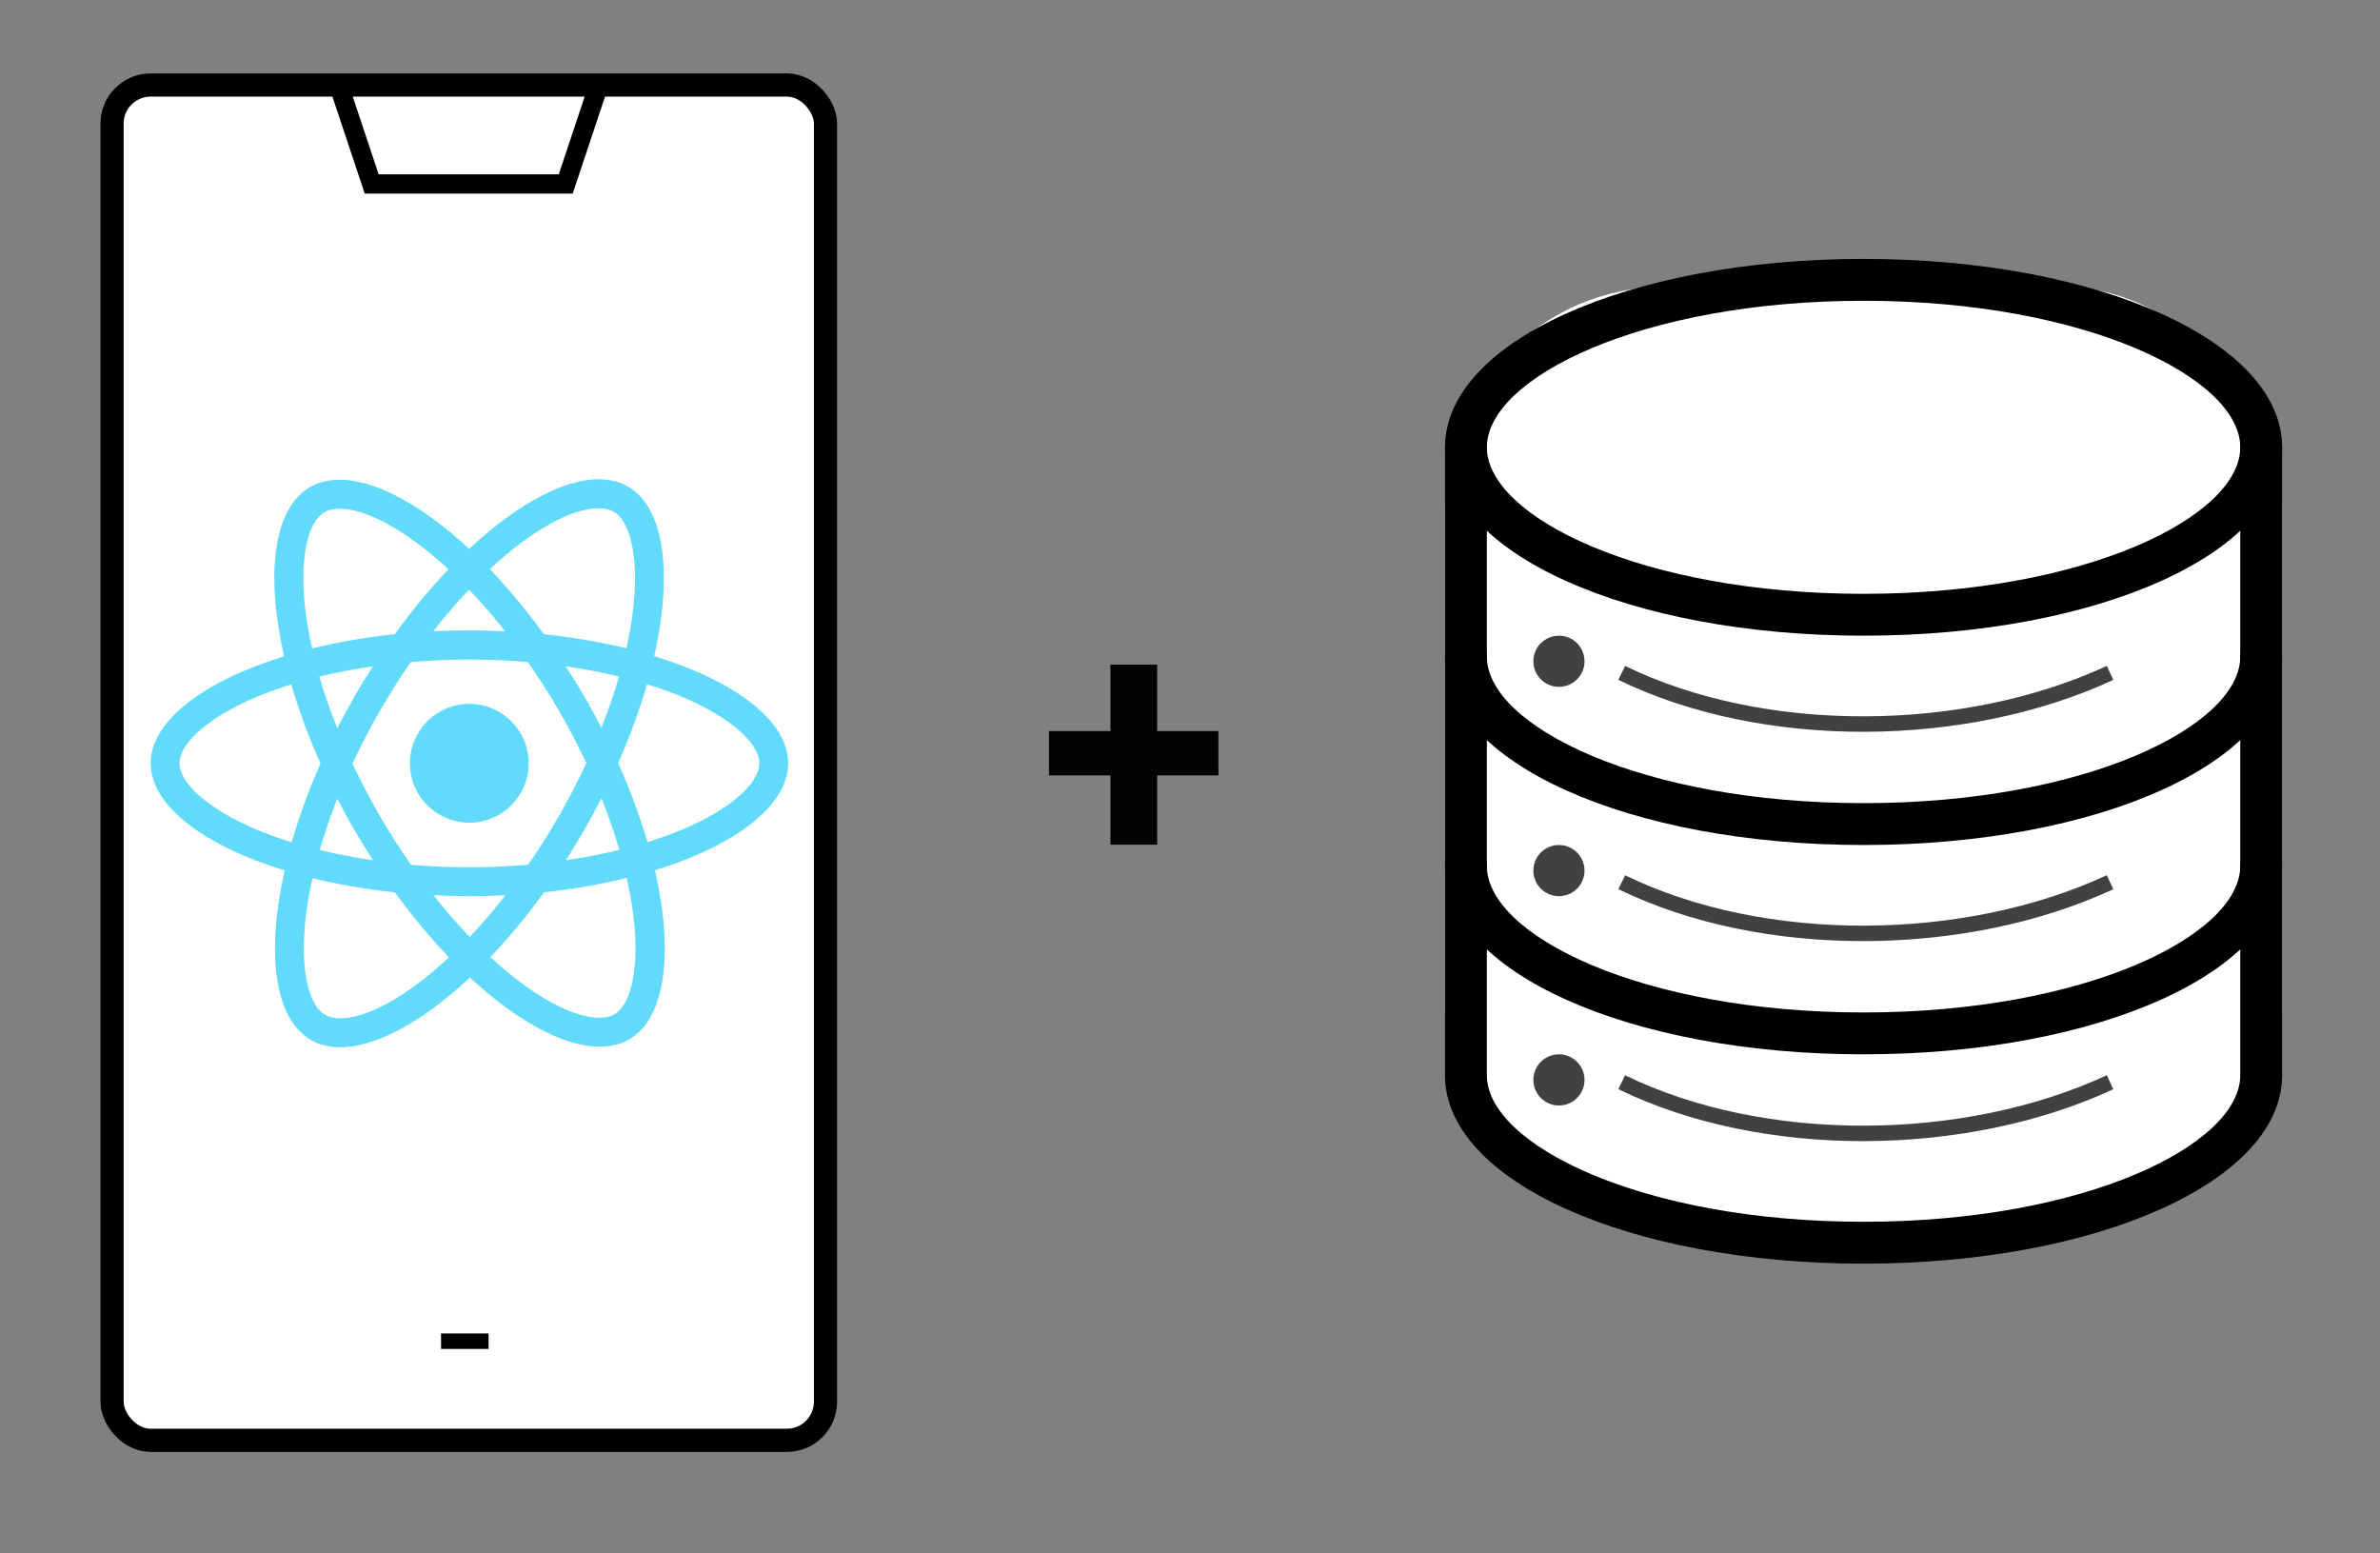 <svg width="616" height="402" viewBox="0 0 616 402" fill="none" xmlns="http://www.w3.org/2000/svg">
<rect x="0" y="0" width="616" height="402" fill="#808080" stroke="none"/>
<rect x="29" y="22" width="184.661" height="350.72" rx="10" fill="white" stroke="black" stroke-width="6"/>
<path d="M88 23L96.201 47.601H146.428L154.629 23" stroke="black" stroke-width="5"/>
<line x1="114.155" y1="347.069" x2="126.455" y2="347.069" stroke="black" stroke-width="4"/>
<rect x="374" y="74.222" width="216.667" height="244.352" rx="57" fill="url(#paint0_linear)"/>
<path d="M482.334 67C421.591 67 374.001 88.418 374.001 115.75C374.001 143.083 421.591 164.5 482.334 164.5C543.076 164.5 590.667 143.083 590.667 115.75C590.667 88.418 543.076 67 482.334 67ZM482.334 153.667C424.874 153.667 384.834 133.679 384.834 115.75C384.834 97.821 424.874 77.833 482.334 77.833C539.794 77.833 579.834 97.821 579.834 115.75C579.834 133.679 539.794 153.667 482.334 153.667Z" fill="black"/>
<path d="M585.25 164.5C582.26 164.5 579.834 166.927 579.834 169.917C579.834 187.846 539.794 207.834 482.334 207.834C424.874 207.834 384.834 187.846 384.834 169.917C384.834 166.927 382.407 164.5 379.417 164.5C376.427 164.5 374 166.927 374 169.917C374 197.249 421.591 218.667 482.333 218.667C543.076 218.667 590.666 197.249 590.666 169.917C590.667 166.927 588.24 164.5 585.25 164.5Z" fill="black"/>
<path d="M585.25 218.667C582.26 218.667 579.834 221.094 579.834 224.084C579.834 242.012 539.794 262 482.334 262C424.874 262 384.834 242.012 384.834 224.083C384.834 221.093 382.407 218.666 379.417 218.666C376.427 218.666 374 221.093 374 224.083C374 251.416 421.591 272.833 482.333 272.833C543.076 272.833 590.666 251.416 590.666 224.083C590.667 221.093 588.24 218.667 585.25 218.667Z" fill="black"/>
<path d="M585.251 110.333C582.261 110.333 579.834 112.76 579.834 115.75V278.25C579.834 296.179 539.794 316.167 482.334 316.167C424.874 316.167 384.834 296.179 384.834 278.25V115.75C384.834 112.76 382.407 110.333 379.417 110.333C376.427 110.333 374.001 112.76 374.001 115.75V278.25C374.001 305.582 421.591 327 482.334 327C543.076 327 590.667 305.582 590.667 278.25V115.75C590.667 112.76 588.241 110.333 585.251 110.333Z" fill="black"/>
<circle cx="403.491" cy="171.12" r="6.62" fill="#414141"/>
<circle cx="403.491" cy="225.287" r="6.62" fill="#414141"/>
<circle cx="403.491" cy="279.454" r="6.62" fill="#414141"/>
<path d="M419.741 174.13C456.6 192.088 508.739 191.477 546.13 174.13" stroke="#414141" stroke-width="4" stroke-linejoin="round"/>
<path d="M419.741 228.296C456.6 246.255 508.739 245.644 546.13 228.296" stroke="#414141" stroke-width="4" stroke-linejoin="round"/>
<path d="M419.741 280.056C456.6 298.014 508.739 297.403 546.13 280.056" stroke="#414141" stroke-width="4" stroke-linejoin="round"/>
<path d="M204 197.517C204 186.582 190.312 176.219 169.325 169.792C174.168 148.393 172.016 131.369 162.531 125.918C160.345 124.639 157.789 124.034 154.998 124.034V131.537C156.545 131.537 157.789 131.84 158.832 132.412C163.406 135.036 165.39 145.029 163.843 157.882C163.473 161.044 162.868 164.375 162.128 167.774C155.536 166.159 148.339 164.914 140.771 164.106C136.231 157.882 131.522 152.229 126.78 147.283C137.744 137.088 148.036 131.503 155.031 131.503V124C145.783 124 133.675 130.595 121.433 142.034C109.191 130.662 97.083 124.135 87.834 124.135V131.638C94.796 131.638 105.121 137.189 116.085 147.317C111.377 152.263 106.668 157.882 102.195 164.106C94.594 164.914 87.397 166.159 80.805 167.807C80.031 164.443 79.46 161.179 79.056 158.05C77.475 145.197 79.426 135.204 83.966 132.546C84.975 131.94 86.287 131.671 87.834 131.671V124.168C85.009 124.168 82.453 124.774 80.233 126.052C70.782 131.503 68.664 148.494 73.54 169.826C52.621 176.286 39 186.615 39 197.517C39 208.452 52.688 218.815 73.675 225.241C68.832 246.64 70.984 263.665 80.469 269.116C82.655 270.394 85.211 271 88.036 271C97.285 271 109.392 264.405 121.635 252.966C133.877 264.338 145.984 270.865 155.233 270.865C158.058 270.865 160.614 270.26 162.834 268.981C172.285 263.531 174.404 246.539 169.527 225.208C190.379 218.781 204 208.418 204 197.517ZM160.211 175.075C158.966 179.415 157.419 183.89 155.67 188.365C154.291 185.673 152.845 182.982 151.265 180.29C149.717 177.598 148.07 174.974 146.422 172.417C151.197 173.123 155.805 173.998 160.211 175.075ZM144.807 210.908C142.184 215.45 139.493 219.757 136.702 223.761C131.691 224.198 126.612 224.434 121.5 224.434C116.422 224.434 111.343 224.198 106.365 223.794C103.574 219.791 100.85 215.518 98.227 211.009C95.67 206.601 93.35 202.126 91.231 197.618C93.316 193.109 95.67 188.601 98.193 184.193C100.816 179.651 103.507 175.344 106.298 171.34C111.309 170.903 116.388 170.667 121.5 170.667C126.578 170.667 131.657 170.903 136.635 171.306C139.426 175.31 142.15 179.583 144.774 184.092C147.33 188.5 149.65 192.975 151.769 197.483C149.65 201.992 147.33 206.5 144.807 210.908ZM155.67 206.534C157.487 211.043 159.034 215.551 160.312 219.925C155.906 221.002 151.265 221.91 146.455 222.617C148.103 220.026 149.751 217.368 151.298 214.643C152.845 211.951 154.291 209.226 155.67 206.534ZM121.567 242.434C118.439 239.204 115.312 235.604 112.217 231.668C115.244 231.802 118.339 231.903 121.466 231.903C124.628 231.903 127.756 231.836 130.816 231.668C127.789 235.604 124.661 239.204 121.567 242.434ZM96.545 222.617C91.769 221.91 87.161 221.035 82.756 219.959C84 215.618 85.547 211.144 87.296 206.669C88.675 209.36 90.121 212.052 91.702 214.744C93.282 217.435 94.897 220.06 96.545 222.617ZM121.399 152.599C124.527 155.829 127.655 159.429 130.749 163.366C127.722 163.231 124.628 163.13 121.5 163.13C118.339 163.13 115.211 163.198 112.15 163.366C115.177 159.429 118.305 155.829 121.399 152.599ZM96.511 172.417C94.863 175.008 93.215 177.666 91.668 180.391C90.121 183.083 88.675 185.774 87.296 188.466C85.48 183.957 83.933 179.449 82.655 175.075C87.061 174.032 91.702 173.123 96.511 172.417ZM66.074 214.542C54.168 209.461 46.466 202.799 46.466 197.517C46.466 192.234 54.168 185.539 66.074 180.492C68.966 179.247 72.128 178.137 75.39 177.094C77.307 183.688 79.83 190.552 82.957 197.584C79.863 204.583 77.374 211.413 75.491 217.974C72.161 216.931 69 215.787 66.074 214.542ZM84.168 262.622C79.594 259.998 77.61 250.005 79.157 237.152C79.527 233.989 80.132 230.658 80.872 227.26C87.464 228.875 94.661 230.12 102.229 230.927C106.769 237.152 111.478 242.805 116.22 247.751C105.256 257.945 94.964 263.531 87.969 263.531C86.455 263.497 85.177 263.194 84.168 262.622ZM163.944 236.984C165.525 249.837 163.574 259.829 159.034 262.488C158.025 263.093 156.713 263.362 155.166 263.362C148.204 263.362 137.879 257.811 126.915 247.683C131.623 242.737 136.332 237.118 140.805 230.894C148.406 230.086 155.603 228.841 162.195 227.193C162.969 230.591 163.574 233.855 163.944 236.984ZM176.892 214.542C174 215.787 170.839 216.897 167.576 217.94C165.659 211.345 163.137 204.482 160.009 197.45C163.103 190.451 165.592 183.621 167.475 177.06C170.805 178.103 173.966 179.247 176.926 180.492C188.832 185.572 196.534 192.234 196.534 197.517C196.5 202.799 188.798 209.495 176.892 214.542Z" fill="#61DAFB"/>
<path d="M121.466 212.893C129.955 212.893 136.836 206.009 136.836 197.517C136.836 189.025 129.955 182.141 121.466 182.141C112.978 182.141 106.096 189.025 106.096 197.517C106.096 206.009 112.978 212.893 121.466 212.893Z" fill="#61DAFB"/>
<path d="M299.498 189.185H315.362V200.654H299.498V218.584H287.413V200.654H271.505V189.185H287.413V172.002H299.498V189.185Z" fill="#020202"/>
<defs>
<linearGradient id="paint0_linear" x1="482.333" y1="74.222" x2="482.333" y2="318.574" gradientUnits="userSpaceOnUse">
<stop offset="0.991" stop-color="white"/>
<stop offset="1" stop-color="#94ADED" stop-opacity="0"/>
</linearGradient>
</defs>
</svg>
